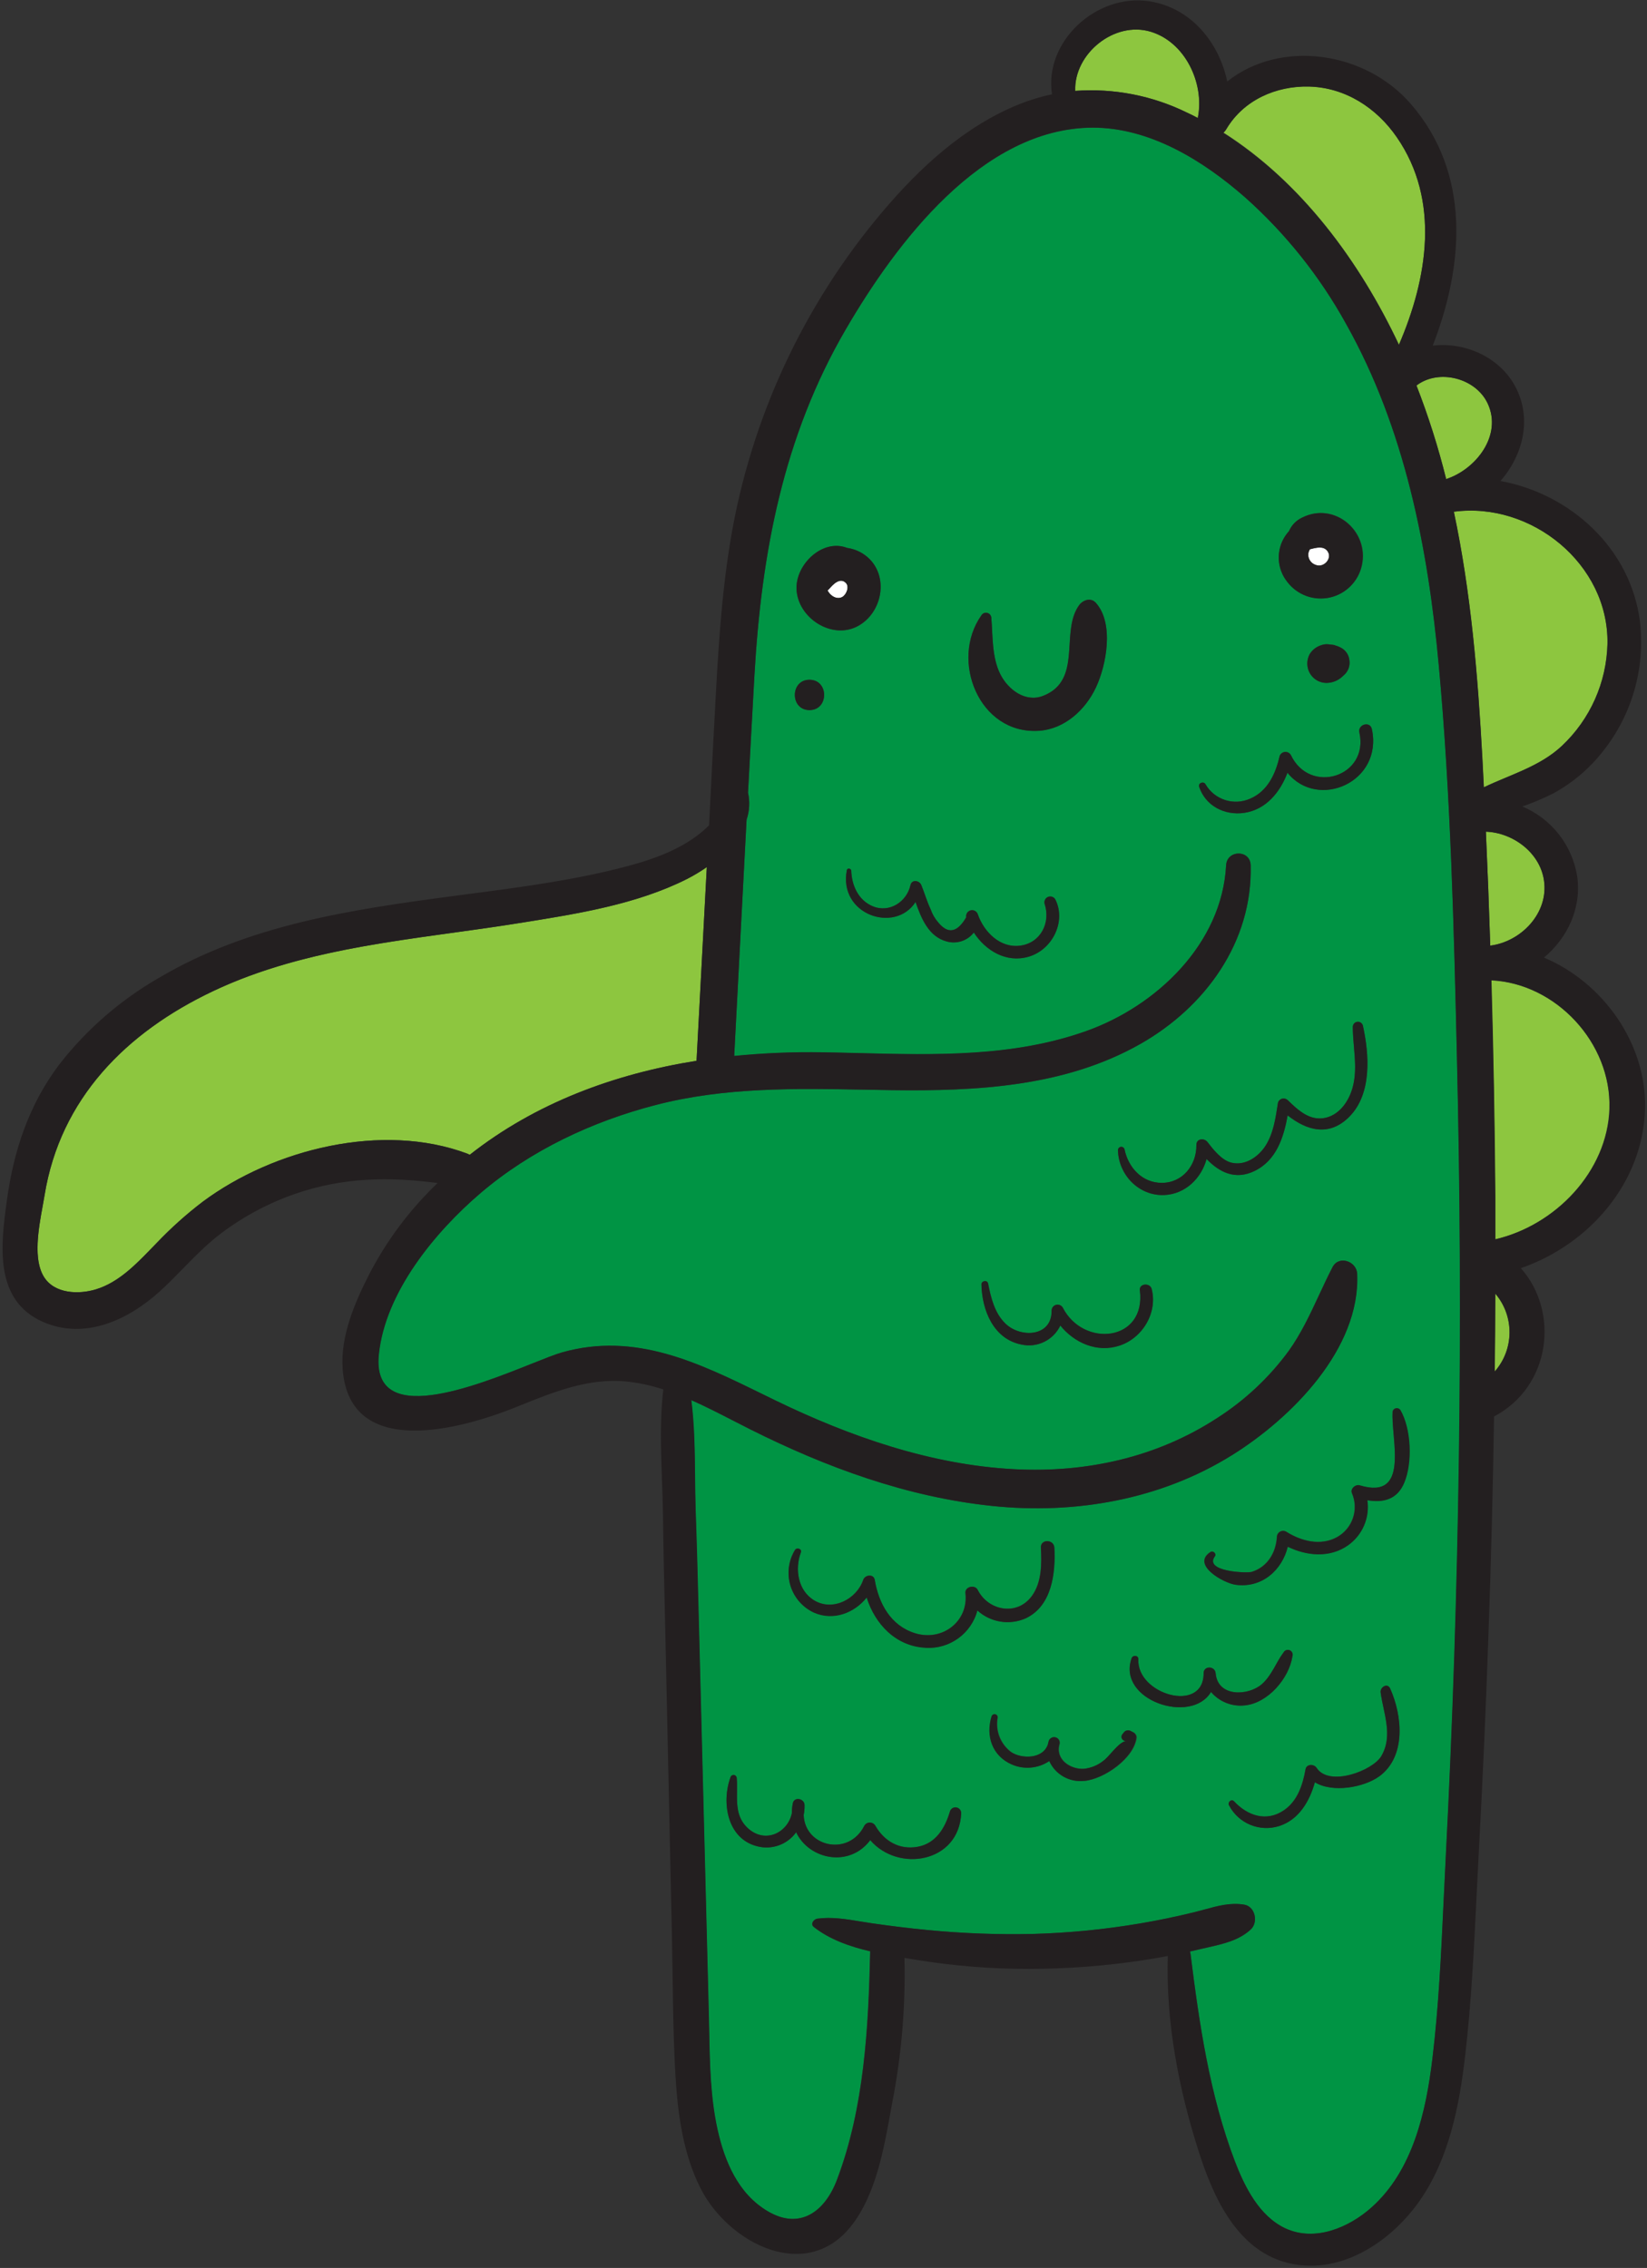 <svg width="422" height="581" viewBox="0 0 422 581" fill="none" xmlns="http://www.w3.org/2000/svg">
<rect x="0" y="0" width="422" height="581" fill="#333333" stroke="none"/>
<path d="M120.36 295.832C137.23 282.552 157.36 275.112 178.47 271.752L181.1 222.132C179.452 223.279 177.728 224.311 175.94 225.222C162.77 231.832 147.25 234.222 132.85 236.502C106.5 240.732 79.04 242.332 54.56 253.922C32.38 264.432 15.46 281.382 11.41 306.252C10.48 312.002 7.94 321.912 11.31 327.192C14.04 331.472 20.2 331.642 24.58 330.302C30.93 328.372 35.66 323.012 40.15 318.422C43.812 314.577 47.775 311.029 52 307.812C70.15 294.352 98 287.392 119.74 295.542C119.952 295.627 120.159 295.724 120.36 295.832Z" fill="#8DC63F"/>
<path fill-rule="evenodd" clip-rule="evenodd" d="M228.46 279.272C250.17 279.572 272.87 278.432 292.17 267.432C308.86 257.962 320.95 241.292 320.45 221.702C320.35 217.642 314.37 217.702 314.16 221.702C313.1 241.812 296.3 257.762 278.3 264.172C259.666 270.8 239.784 270.304 220.236 269.817C217.103 269.739 213.979 269.661 210.87 269.612C203.275 269.482 195.678 269.793 188.12 270.542C189.16 250.356 190.216 230.179 191.29 210.012C192.044 207.783 192.172 205.39 191.66 203.092C192.193 193.092 192.74 183.092 193.3 173.092C195.09 141.642 200.71 111.802 216.76 84.302C229.58 62.343 251.65 32.822 279.92 32.722C294.64 32.663 308.31 41.172 319.04 50.572C329.432 59.836 338.18 70.795 344.91 82.983C359.95 109.692 365.89 140.282 368.67 170.502C371.733 203.787 372.526 237.38 373.315 270.785L373.32 270.982C374.98 339.322 374.023 407.599 370.45 475.812C370.253 479.552 370.078 483.302 369.903 487.057C369.273 500.53 368.641 514.063 367.03 527.412C365.4 540.942 362.03 556.092 351.4 565.532C345.63 570.682 336.96 574.372 329.4 570.883C322.66 567.773 318.91 560.212 316.4 553.642C309.95 536.642 307.3 518.532 305.06 500.642C305.029 500.405 304.975 500.17 304.9 499.942C305.9 499.722 306.9 499.492 307.9 499.252C308.46 499.12 309.023 498.992 309.586 498.865C313.518 497.976 317.462 497.084 320.48 494.302C322.44 492.492 321.64 488.392 318.8 487.942C315.258 487.371 312.08 488.244 308.748 489.159L308.745 489.16C307.938 489.382 307.122 489.606 306.29 489.812C301.62 490.962 296.9 491.952 292.15 492.752C283.051 494.293 273.855 495.192 264.63 495.442C255.641 495.644 246.648 495.31 237.7 494.442C232.92 493.992 228.06 493.383 223.39 492.712C222.4 492.571 221.412 492.408 220.426 492.245L220.426 492.245L220.425 492.245L220.425 492.245L220.425 492.244L220.424 492.244L220.424 492.244L220.423 492.244L220.423 492.244L220.423 492.244L220.422 492.244L220.422 492.244L220.422 492.244L220.421 492.244C216.754 491.638 213.1 491.034 209.39 491.522C208.5 491.663 207.5 492.902 208.5 493.662C212.47 496.812 217.64 498.642 222.94 499.892C222.49 519.432 221.44 539.872 214.44 558.383C211.39 566.503 205 571.362 196.72 566.503C189.13 562.052 185.65 553.792 183.82 545.573C182.026 537.453 181.854 529.056 181.684 520.745L181.684 520.743C181.658 519.464 181.632 518.186 181.6 516.912C181.326 506.419 181.06 495.926 180.8 485.432C180.26 464.432 179.726 443.432 179.2 422.432C179.076 418.105 178.963 413.777 178.849 409.448C178.652 401.882 178.454 394.315 178.2 386.752C178.109 383.978 178.079 381.157 178.05 378.316C177.981 371.775 177.912 365.124 177.09 358.682C180.698 360.277 184.228 362.091 187.707 363.879L187.711 363.881C189.206 364.65 190.691 365.413 192.17 366.152C211.7 375.922 232.39 383.522 254.17 385.792C275.5 388.012 297.37 384.182 315.7 372.742C330.84 363.302 348.56 345.533 347.7 326.302C347.56 323.152 343.04 321.482 341.41 324.602C340.191 326.948 339.076 329.344 337.962 331.738L337.961 331.738C335.665 336.673 333.371 341.602 330.18 346.072C325.19 352.871 318.99 358.692 311.89 363.242C296.34 373.383 278.22 377.382 259.78 376.382C238.48 375.262 217.76 368.032 198.7 358.792C197.613 358.264 196.528 357.733 195.443 357.201L195.438 357.199L195.43 357.195C179.002 349.147 162.726 341.173 143.97 346.462C142.274 346.941 139.563 348.022 136.278 349.333C121.51 355.225 95.124 365.752 97.029 347.002C98.65 331.062 111.42 315.642 123.1 305.642C135.97 294.692 151.71 287.292 167.97 283.082C185.658 278.496 203.703 278.827 221.794 279.159H221.795L221.796 279.159L221.798 279.159L221.8 279.159L221.802 279.159L221.804 279.159L221.806 279.159L221.807 279.16L221.809 279.16L221.811 279.16L221.813 279.16L221.815 279.16L221.817 279.16L221.819 279.16L221.821 279.16C224.033 279.2 226.246 279.241 228.46 279.272ZM207.41 181.912C202.41 181.912 202.41 174.142 207.41 174.142C212.41 174.142 212.41 181.912 207.41 181.912ZM204.09 150.912C203.85 144.592 210.76 137.912 217.04 140.372C219.287 140.683 221.365 141.739 222.94 143.372C227.73 148.432 225.8 157.112 219.87 160.372C213.17 164.042 204.37 158.302 204.09 150.912ZM249.49 238.872C252.49 243.492 257.77 246.732 263.49 245.082C269.58 243.332 273.22 236.122 270.35 230.412C269.961 229.796 269.183 229.551 268.511 229.833C267.839 230.116 267.47 230.843 267.64 231.552C269.21 236.232 266.74 241.472 261.49 242.232C256.24 242.992 252.05 238.742 250.49 234.162C250.215 233.415 249.414 233.003 248.647 233.214C247.879 233.426 247.402 234.19 247.55 234.972C245.276 238.892 242.9 239.352 240.42 236.352C239.53 235.354 238.85 234.188 238.42 232.922C237.863 231.752 237.424 230.512 236.988 229.284L236.988 229.284L236.988 229.284C236.68 228.415 236.374 227.551 236.03 226.722C235.56 225.532 233.61 225.202 233.27 226.722C232.32 231.012 227.85 233.982 223.53 232.132C219.91 230.582 218.22 226.862 218.08 223.062C218.06 222.452 217.09 222.252 216.96 222.912C214.75 234.282 229.28 239.252 234.56 231.052C236.05 235.312 237.93 239.902 242.49 241.152C245.07 241.906 247.848 241.001 249.49 238.872ZM280.79 176.082C278.1 181.832 272.74 186.762 266.16 187.182C250.86 188.182 243.29 169.092 251.46 157.592C251.78 157.081 252.398 156.84 252.981 156.999C253.563 157.158 253.973 157.679 253.99 158.282C254.07 159.289 254.122 160.318 254.174 161.357C254.368 165.219 254.569 169.213 256.28 172.672C258.28 176.672 262.77 180.022 267.28 178.232C273.41 175.849 273.734 170.445 274.057 165.036C274.277 161.367 274.496 157.695 276.53 154.962C277.53 153.662 279.53 152.962 280.77 154.422C285.47 159.712 283.54 170.252 280.79 176.122V176.082ZM271.68 339.572C275.24 343.972 281.04 346.572 286.79 344.672L286.77 344.712C292.68 342.762 296.68 336.192 295.09 330.142C294.63 328.542 291.87 328.812 292.09 330.542C293.76 343.722 277.61 345.392 272.3 334.952C271.939 334.387 271.253 334.121 270.606 334.298C269.959 334.475 269.502 335.052 269.48 335.722C269.61 342.502 261.57 342.842 257.69 339.142C254.88 336.462 253.92 332.502 253.2 328.842C253.01 327.872 251.5 328.072 251.5 329.072C251.64 335.642 254.56 343.032 261.76 344.462C265.801 345.338 269.913 343.311 271.68 339.572ZM222.99 471.372C217.63 478.492 207.31 476.372 203.99 469.372C201.725 472.53 197.743 473.955 193.99 472.952C186.32 471.003 184.81 461.763 187.18 455.253C187.3 454.88 187.669 454.647 188.057 454.698C188.445 454.75 188.741 455.071 188.76 455.462C188.861 456.613 188.847 457.783 188.834 458.945C188.796 462.258 188.759 465.512 191.38 468.103C195.77 472.443 201.74 469.702 202.89 464.543C202.887 463.673 202.971 462.805 203.14 461.952C203.48 460.193 206.08 460.723 206.14 462.362C206.167 463.231 206.094 464.101 205.92 464.952C206.22 473.152 217.5 475.732 221.47 467.682C221.764 467.189 222.295 466.887 222.87 466.887C223.444 466.887 223.975 467.189 224.27 467.682C226.56 471.682 230.52 473.913 235.1 473.103C239.68 472.293 242.1 468.372 243.38 464.103C243.585 463.406 244.267 462.963 244.987 463.061C245.707 463.158 246.247 463.766 246.26 464.492C245.75 477.202 230.15 479.793 222.97 471.413L222.99 471.372ZM222.08 409.192C224.21 416.062 229.54 421.682 237.21 422.062L237.19 422.102C243.305 422.447 248.821 418.45 250.4 412.532C253.771 415.606 258.643 416.391 262.81 414.532C269.5 411.352 270.46 402.962 270.12 396.452C270 394.242 266.55 394.232 266.68 396.452C266.91 400.542 266.92 405.332 264.39 408.812C260.6 414.042 253.21 412.662 250.48 407.262C249.75 405.832 247.16 406.442 247.35 408.102C248.18 415.382 241.41 420.532 234.46 418.382C228.21 416.462 225.1 410.772 224.1 404.702C223.83 403.102 221.6 403.402 221.16 404.702C219.5 409.612 213.43 412.822 208.64 409.992C204.4 407.482 203.57 401.942 205.17 397.662C205.5 396.772 204.15 396.292 203.68 397.042C202.013 399.778 201.597 403.096 202.537 406.159C203.478 409.221 205.684 411.734 208.6 413.062C213.58 415.192 218.94 413.132 222.08 409.192ZM277.92 456.192C274.134 456.652 270.488 454.599 268.92 451.122C266.088 453.037 262.475 453.372 259.34 452.012C254.27 449.822 252.59 444.672 254.15 439.642C254.288 439.26 254.697 439.048 255.089 439.155C255.481 439.262 255.725 439.653 255.65 440.052C255.055 443.4 256.397 446.796 259.12 448.832C261.76 450.612 267.28 450.712 268.58 446.832C268.64 446.542 268.7 446.252 268.79 445.962C269.039 445.254 269.795 444.86 270.519 445.06C271.243 445.26 271.689 445.986 271.54 446.722C270.32 450.772 274.38 453.312 277.75 453.122C279.555 452.935 281.27 452.241 282.7 451.122C283.296 450.71 283.985 449.938 284.722 449.113C285.955 447.732 287.319 446.204 288.599 445.968C288.183 446.013 287.775 445.809 287.564 445.44C287.337 445.042 287.391 444.542 287.7 444.202L288.15 443.642C288.579 443.222 289.236 443.136 289.76 443.432L290.53 443.832C290.992 444.102 291.274 444.598 291.27 445.132C290.61 450.442 282.94 455.762 277.9 456.232L277.92 456.192ZM289.96 424.812C286.15 435.592 305.31 441.922 310.31 433.432L310.29 433.472C312.438 435.991 315.702 437.27 318.99 436.882C324.89 436.312 330.31 429.952 331.16 424.312C331.37 423.703 331.079 423.034 330.489 422.773C329.9 422.512 329.209 422.747 328.9 423.312C328.142 424.325 327.528 425.418 326.916 426.509C325.918 428.286 324.924 430.056 323.32 431.462C319.88 434.492 312.04 434.852 311.49 428.672C311.32 426.732 308.41 426.672 308.41 428.672C308.45 439.042 291.2 434.112 291.68 425.042C291.73 424.012 290.27 423.932 289.96 424.812ZM353.31 455.082C349.48 457.842 341.46 459.362 336.89 456.552C335.55 461.382 332.8 466.112 327.82 467.742C322.796 469.379 317.325 467.141 314.89 462.452C314.48 461.632 315.53 460.722 316.2 461.452C319.65 465.152 324.5 466.802 328.98 463.722C332.46 461.322 333.79 457.192 334.5 453.222C334.75 451.842 336.67 451.832 337.32 452.852C340.53 457.852 351.74 453.582 353.92 449.852C356.254 445.852 355.362 441.65 354.475 437.473C354.196 436.158 353.917 434.845 353.74 433.542C353.56 432.202 355.48 431.022 356.16 432.542C359.35 439.572 360.36 450.052 353.33 455.122L353.31 455.082ZM357.569 360.76C357.114 360.885 356.79 361.29 356.77 361.763L356.79 361.802C356.709 363.339 356.879 365.284 357.061 367.345C357.707 374.702 358.484 383.541 348.4 380.573C347.33 380.223 345.91 381.393 346.4 382.573C348.166 386.754 346.486 391.594 342.51 393.783C338.27 396.092 333.34 394.753 329.51 392.363C329.021 392.087 328.424 392.09 327.938 392.369C327.452 392.648 327.148 393.162 327.14 393.723C326.89 397.733 324.75 401.402 320.69 402.663C319.52 403.053 308.31 402.663 311.23 398.663C311.71 398.003 310.78 397.143 310.13 397.562C305.06 400.853 313.54 405.543 316.54 405.953C323.23 406.872 328.44 402.203 329.9 396.203C334.78 398.592 340.68 399.133 345.34 395.842C349.035 393.233 350.948 388.768 350.29 384.293C354.23 384.962 357.88 384.223 359.72 379.863C361.91 374.712 361.54 366.013 358.77 361.212C358.51 360.817 358.025 360.635 357.569 360.76ZM329.33 137.272C329.613 136.85 329.928 136.449 330.27 136.072C330.929 134.521 332.146 133.272 333.68 132.572C341.96 128.422 350.89 136.072 348.96 144.822C348.068 148.919 344.879 152.124 340.787 153.037C336.696 153.949 332.447 152.402 329.9 149.072C327.158 145.684 326.928 140.91 329.33 137.272ZM340.45 165.052H340.44C339.794 164.969 339.139 165.045 338.53 165.272C337.308 165.645 336.263 166.448 335.59 167.533C335.062 168.489 334.858 169.591 335.01 170.673C335.337 173.092 337.389 174.905 339.83 174.932C341.306 174.932 342.73 174.387 343.83 173.402C344.08 173.193 344.33 172.962 344.56 172.732C345.498 171.79 345.936 170.458 345.74 169.143C345.616 167.838 344.871 166.673 343.74 166.012C343.226 165.721 342.678 165.492 342.11 165.333L341.87 165.232C341.83 165.225 341.791 165.218 341.752 165.211L341.746 165.21C341.508 165.166 341.27 165.122 341.04 165.122L340.45 165.052ZM318.79 208.232C313.73 208.962 308.89 206.442 307.25 201.572C306.92 200.572 308.37 200.042 308.86 200.892C311.179 204.885 316.143 206.475 320.35 204.572C324.79 202.672 326.88 198.182 327.85 193.742C328.03 193.142 328.547 192.703 329.17 192.623C329.792 192.544 330.403 192.837 330.73 193.372C335.63 203.752 350.83 198.932 348.31 187.622C347.85 185.542 351.05 184.622 351.5 186.742C354.42 200.332 337.68 207.592 329.88 197.942C327.99 202.952 324.38 207.412 318.8 208.232H318.79ZM315.44 297.842C312.95 297.202 310.82 294.452 309.37 292.572C308.51 291.452 306.5 291.672 306.54 293.342C306.66 298.482 303.05 303.032 297.66 303.032C292.67 303.042 289.11 299.142 288.11 294.422C287.997 294.011 287.597 293.746 287.174 293.804C286.751 293.862 286.436 294.225 286.44 294.652C286.58 300.962 291.8 306.452 298.35 306.142C303.73 305.922 307.82 301.812 309.14 296.922C312.46 300.312 316.46 302.402 321.46 299.972C327.03 297.252 328.91 291.422 329.91 285.742C334.78 289.602 340.53 291.312 345.71 286.092C351.55 280.202 350.83 270.152 349.18 262.712C349.001 262.085 348.389 261.685 347.743 261.773C347.097 261.861 346.614 262.411 346.61 263.062C346.61 264.76 346.756 266.476 346.902 268.194C347.196 271.636 347.49 275.087 346.61 278.422C345.75 281.812 343.43 285.442 339.75 286.332C335.639 287.338 332.618 284.43 329.957 281.868L329.92 281.832C329.541 281.469 329.001 281.329 328.494 281.464C327.986 281.599 327.587 281.989 327.44 282.492C327.404 282.721 327.368 282.95 327.332 283.18C326.769 286.798 326.168 290.659 324.1 293.742C322.25 296.482 318.9 298.732 315.44 297.842Z" fill="#009444"/>
<path d="M337.22 144.772C339.22 145.522 341.52 142.992 340.09 141.142C339.09 139.842 337.33 140.272 335.61 140.732C335.433 141.044 335.305 141.382 335.23 141.732C335.039 143.101 335.889 144.4 337.22 144.772Z" fill="white"/>
<path d="M304.128 28.852C305.078 29.302 306.008 29.772 306.938 30.252C306.938 30.172 306.938 30.092 306.938 30.002C308.588 21.312 303.698 10.822 294.848 8.132C285.548 5.302 275.148 13.712 275.468 23.282C285.347 22.561 295.239 24.483 304.128 28.852Z" fill="#8DC63F"/>
<path d="M212.569 150.732C212.41 150.917 212.232 151.084 212.039 151.232C212.699 152.652 214.479 153.742 215.879 152.892C216.879 152.292 217.689 150.312 216.739 149.342C215.249 147.812 213.439 149.732 212.569 150.732Z" fill="white"/>
<path d="M381.839 242.242C389.739 241.242 396.839 233.922 395.609 225.552C394.609 218.432 387.659 213.312 380.719 213.042C381.159 222.776 381.532 232.509 381.839 242.242Z" fill="#8DC63F"/>
<path d="M383.068 306.502C383.068 310.162 383.068 313.829 383.068 317.502C398.448 313.942 411.828 300.172 412.358 284.022C412.918 267.202 398.678 251.922 382.068 251.152C382.615 269.592 382.948 288.042 383.068 306.502Z" fill="#8DC63F"/>
<path d="M358.439 88.302C365.779 71.302 369.059 51.302 357.909 35.142C352.719 27.622 344.689 22.422 335.429 22.142C326.949 21.932 318.639 25.592 314.229 33.022C314.024 33.372 313.768 33.689 313.469 33.962C333.459 46.662 348.419 67.032 358.439 88.302Z" fill="#8DC63F"/>
<path d="M382.959 351.382C387.986 345.683 388.045 337.151 383.099 331.382C383.079 338.036 383.032 344.702 382.959 351.382Z" fill="#8DC63F"/>
<path d="M370.54 122.732C378.21 120.232 384.99 111.512 381.18 103.362C378.09 96.772 368.59 94.432 362.93 98.782C365.978 106.594 368.52 114.594 370.54 122.732Z" fill="#8DC63F"/>
<path d="M372.488 131.082C376.888 151.792 378.648 173.132 379.798 194.212C379.928 196.702 380.048 199.212 380.178 201.682C387.008 198.402 394.498 196.392 400.178 191.072C407.425 184.261 411.633 174.825 411.858 164.882C412.198 144.462 392.308 128.442 372.488 131.082Z" fill="#8DC63F"/>
<path fill-rule="evenodd" clip-rule="evenodd" d="M161.059 221.812C168.949 219.692 176.329 216.752 181.679 211.442L182.679 191.572C182.832 188.856 182.975 186.137 183.118 183.417V183.417V183.416V183.416V183.416V183.416V183.416V183.416V183.416C183.911 168.346 184.707 153.227 187.189 138.302C192.366 107.25 205.841 78.174 226.189 54.152C235.749 42.852 247.149 32.372 261.039 26.742C263.794 25.629 266.642 24.763 269.549 24.152C267.469 10.662 280.889 -1.688 294.389 0.312C305.159 1.942 312.339 10.872 314.449 20.872C328.079 10.032 349.759 13.072 361.499 26.642C376.939 44.472 375.099 67.992 367.099 88.552C375.299 87.542 384.299 91.472 388.299 99.112C392.629 107.332 390.189 116.652 384.459 123.222C402.309 126.492 417.859 140.432 420.209 159.332C421.57 171.22 418.14 183.159 410.679 192.512C407.221 196.916 402.904 200.57 397.989 203.252C395.418 204.54 392.766 205.659 390.049 206.602C397.555 209.744 402.888 216.561 404.129 224.602C405.239 232.702 401.599 240.312 395.599 245.312C410.669 251.642 421.909 267.262 421.499 283.982C421.019 303.082 407.069 318.872 389.679 324.872C399.629 336.092 397.359 355.212 382.809 362.872C382.529 381.366 382.056 399.852 381.389 418.332C380.742 437.146 379.909 455.946 378.889 474.732C378.694 478.356 378.516 481.988 378.337 485.623C377.664 499.311 376.989 513.05 375.409 526.632C373.919 539.432 371.309 552.852 363.859 563.632C356.589 574.102 343.859 582.762 330.589 579.852C317.109 576.892 310.879 562.922 307.109 551.082C301.969 534.962 298.709 518.012 299.219 501.082C297.079 501.482 294.929 501.862 292.769 502.182C283.141 503.645 273.417 504.38 263.679 504.382C253.985 504.405 244.306 503.629 234.739 502.062L231.739 501.572C232.047 514.05 230.99 526.524 228.589 538.772C228.534 539.075 228.479 539.379 228.423 539.685C228.354 540.068 228.285 540.454 228.215 540.842C226.458 550.6 224.42 561.919 218.419 569.832C206.829 585.142 186.759 574.742 179.569 560.742C175.099 551.972 173.689 541.882 173.099 532.172C172.581 523.748 172.462 515.288 172.342 506.836L172.342 506.83L172.342 506.825L172.342 506.82L172.342 506.815L172.342 506.81L172.342 506.805L172.342 506.8C172.295 503.515 172.249 500.232 172.179 496.952C171.652 472.812 171.129 448.672 170.609 424.532C170.549 421.816 170.487 419.1 170.425 416.384C170.208 406.859 169.991 397.334 169.859 387.802C169.821 384.942 169.717 382.036 169.612 379.11V379.11C169.335 371.385 169.053 363.514 169.959 355.942C166.846 354.915 163.63 354.227 160.369 353.892C150.77 352.982 141.827 356.594 133.096 360.12L133.092 360.122C132.811 360.236 132.53 360.349 132.249 360.462C118.379 366.052 89.539 374.162 87.799 350.732C87.179 342.292 90.899 333.662 94.679 326.292C98.609 318.733 103.611 311.781 109.529 305.652C110.379 304.762 111.249 303.912 112.119 303.062C99.639 301.432 87.809 301.592 75.469 305.892C68.745 308.241 62.424 311.614 56.729 315.892C53.137 318.591 50.025 321.772 46.91 324.955L46.91 324.956C44.935 326.975 42.959 328.995 40.859 330.892C32.829 338.132 21.809 343.312 11.089 338.672C-1.591 333.172 0.199 318.952 1.739 307.672C3.479 294.822 7.389 282.972 15.279 272.572C22.296 263.596 30.99 256.07 40.879 250.412C63.869 236.852 90.139 232.992 116.139 229.542C117.383 229.378 118.627 229.215 119.872 229.052L119.884 229.051L119.899 229.049C133.724 227.238 147.572 225.425 161.059 221.812ZM40.149 318.422C43.812 314.577 47.774 311.029 51.999 307.812C70.149 294.352 97.969 287.392 119.739 295.542C119.951 295.627 120.158 295.724 120.359 295.832C137.229 282.552 157.389 275.112 178.469 271.752L181.099 222.132C179.452 223.279 177.728 224.311 175.939 225.222C163.182 231.625 148.22 234.031 134.206 236.284L132.849 236.502C127.29 237.395 121.681 238.17 116.061 238.947L116.06 238.947L116.059 238.947L116.057 238.948L116.056 238.948L116.055 238.948L116.053 238.948L116.053 238.948L116.052 238.948C95.038 241.853 73.871 244.779 54.559 253.922C32.409 264.432 15.409 281.382 11.409 306.252C11.276 307.078 11.109 307.99 10.931 308.961C9.871 314.753 8.423 322.671 11.309 327.192C14.039 331.472 20.199 331.642 24.579 330.302C30.34 328.551 34.767 323.978 38.892 319.717C39.314 319.281 39.732 318.848 40.149 318.422ZM382.999 351.382L383 351.336C387.998 345.647 388.061 337.146 383.139 331.382C383.119 338.034 383.073 344.685 383 351.336L382.959 351.382H382.999ZM383.149 317.482C398.529 313.922 411.909 300.152 412.439 284.002H412.399C412.959 267.182 398.679 251.902 382.149 251.112C382.676 269.566 383.009 288.022 383.149 306.482V317.482ZM395.609 225.572C396.819 233.942 389.739 241.252 381.839 242.262C381.532 232.536 381.159 222.802 380.719 213.062C387.679 213.312 394.569 218.432 395.609 225.572ZM400.209 191.092C407.455 184.281 411.663 174.845 411.889 164.902V164.882C412.199 144.462 392.309 128.442 372.519 131.102C376.919 151.812 378.679 173.152 379.829 194.232C379.896 195.508 379.961 196.795 380.025 198.084L380.027 198.123L380.028 198.135C380.087 199.324 380.147 200.516 380.209 201.702C382.097 200.792 384.038 199.979 385.98 199.166L385.98 199.166C391.031 197.051 396.085 194.935 400.209 191.092ZM381.179 103.362C384.989 111.512 378.179 120.232 370.539 122.732C368.521 114.577 365.979 106.56 362.929 98.732C368.589 94.432 378.089 96.772 381.179 103.362ZM335.429 22.192C326.949 21.982 318.639 25.642 314.229 33.072C314.02 33.442 313.753 33.776 313.439 34.062C333.439 46.712 348.439 67.082 358.439 88.352C365.779 71.302 369.059 51.372 357.909 35.192C352.719 27.622 344.689 22.422 335.429 22.192ZM294.869 8.132C303.719 10.822 308.609 21.312 306.959 30.002V30.252C306.742 30.14 306.524 30.026 306.307 29.911L306.304 29.91C305.592 29.535 304.876 29.159 304.149 28.852C295.266 24.487 285.381 22.564 275.509 23.282C275.169 13.712 285.569 5.302 294.869 8.132ZM314.159 221.662C314.369 217.662 320.349 217.602 320.449 221.662C320.949 241.292 308.859 257.962 292.219 267.422C272.919 278.382 250.179 279.562 228.509 279.262C226.287 279.231 224.065 279.19 221.844 279.149C203.753 278.817 185.708 278.486 168.019 283.072C151.759 287.282 135.989 294.682 123.149 305.632C111.469 315.602 98.699 331.052 97.079 346.992C95.173 365.742 121.559 355.215 136.328 349.323C139.613 348.012 142.323 346.931 144.019 346.452C162.763 341.147 178.984 349.098 195.372 357.131C196.496 357.683 197.622 358.235 198.749 358.782C217.829 368.022 238.529 375.252 259.829 376.372C278.269 377.342 296.389 373.392 311.939 363.232C319.039 358.682 325.24 352.861 330.229 346.062C333.421 341.592 335.715 336.663 338.011 331.728C339.126 329.334 340.241 326.938 341.459 324.592C343.089 321.472 347.609 323.142 347.749 326.292C348.629 345.522 330.909 363.272 315.749 372.732C297.419 384.172 275.549 388.002 254.219 385.782C232.389 383.512 211.699 375.912 192.219 366.142C190.814 365.437 189.401 364.711 187.981 363.98C184.429 362.154 180.825 360.301 177.139 358.672C177.962 365.114 178.031 371.765 178.099 378.306C178.129 381.147 178.158 383.968 178.249 386.742C178.581 395.922 178.812 405.107 179.042 414.29C179.11 417.001 179.178 419.712 179.249 422.422C179.776 443.436 180.309 464.436 180.849 485.422L181.649 516.902C181.676 518.051 181.698 519.203 181.72 520.357C181.883 528.791 182.048 537.32 183.869 545.562C185.699 553.782 189.179 562.042 196.769 566.492C205.049 571.372 211.439 566.462 214.489 558.372C221.479 539.882 222.539 519.422 222.989 499.882C217.689 498.652 212.549 496.802 208.549 493.652C207.589 492.892 208.509 491.632 209.439 491.512C213.136 491.026 216.721 491.617 220.394 492.223C221.401 492.389 222.415 492.556 223.439 492.702C228.199 493.382 232.969 493.982 237.749 494.432C246.698 495.3 255.691 495.634 264.679 495.432C273.881 495.175 283.053 494.273 292.129 492.732C296.879 491.932 301.599 490.942 306.269 489.792C307.103 489.586 307.92 489.361 308.728 489.139C312.059 488.224 315.238 487.351 318.779 487.922C321.619 488.372 322.459 492.472 320.459 494.282C317.441 497.064 313.498 497.956 309.566 498.845C309.002 498.972 308.439 499.1 307.879 499.232C306.879 499.472 305.879 499.702 304.879 499.922C304.955 500.15 305.008 500.384 305.039 500.622C307.279 518.522 309.929 536.672 316.379 553.622C318.899 560.192 322.649 567.752 329.379 570.862C336.909 574.352 345.579 570.662 351.379 565.512C362.009 556.072 365.379 540.922 367.009 527.392C368.62 514.043 369.253 500.51 369.882 487.037C370.058 483.283 370.233 479.532 370.429 475.792C373.956 407.532 374.912 339.256 373.299 270.962L373.295 270.785C372.506 237.364 371.714 203.774 368.649 170.482C365.889 140.262 359.889 109.672 344.889 82.962C338.163 70.783 329.423 59.832 319.039 50.572C308.309 41.172 294.679 32.662 279.919 32.682C251.649 32.782 229.579 62.262 216.759 84.262C200.709 111.762 195.089 141.602 193.299 173.052C192.732 183.052 192.186 193.052 191.659 203.052C192.172 205.349 192.044 207.743 191.289 209.972C190.236 230.146 189.179 250.322 188.119 270.502C195.678 269.753 203.274 269.442 210.869 269.572C213.978 269.621 217.103 269.699 220.236 269.777C239.784 270.264 259.666 270.76 278.299 264.132C296.339 257.722 313.099 241.772 314.159 221.662Z" fill="#231F20"/>
<path fill-rule="evenodd" clip-rule="evenodd" d="M217.04 140.352C219.287 140.663 221.365 141.719 222.94 143.352C227.73 148.412 225.8 157.092 219.87 160.332C213.17 164.022 204.37 158.282 204.09 150.892C203.85 144.572 210.76 137.932 217.04 140.352ZM212.04 151.232C212.7 152.652 214.48 153.742 215.88 152.892C216.87 152.292 217.68 150.312 216.74 149.342C215.25 147.812 213.44 149.732 212.57 150.732C212.411 150.917 212.233 151.084 212.04 151.232Z" fill="#231F20"/>
<path fill-rule="evenodd" clip-rule="evenodd" d="M333.629 132.612C341.909 128.462 350.839 136.112 348.909 144.862C348.018 148.959 344.829 152.164 340.737 153.077C336.645 153.989 332.396 152.442 329.849 149.112C327.104 145.705 326.893 140.908 329.329 137.272C329.613 136.85 329.927 136.449 330.269 136.072C330.925 134.545 332.121 133.313 333.629 132.612ZM335.609 140.702C335.432 141.014 335.304 141.352 335.229 141.702C335.038 143.071 335.888 144.37 337.219 144.742C339.229 145.492 341.519 142.962 340.089 141.112C339.079 139.812 337.329 140.242 335.609 140.702Z" fill="#231F20"/>
<path d="M338.539 165.292C337.318 165.665 336.273 166.468 335.599 167.552C335.072 168.509 334.868 169.61 335.019 170.692C335.347 173.111 337.398 174.925 339.839 174.952C341.316 174.952 342.74 174.407 343.839 173.422C344.089 173.212 344.339 172.982 344.569 172.752C345.508 171.809 345.945 170.478 345.749 169.162C345.625 167.858 344.881 166.693 343.749 166.032C343.236 165.74 342.688 165.512 342.119 165.352L341.879 165.252C341.599 165.202 341.319 165.182 341.049 165.142L340.459 165.072H340.339H340.449C339.804 164.989 339.149 165.065 338.539 165.292Z" fill="#231F20"/>
<path d="M207.408 174.142C202.408 174.142 202.408 181.912 207.408 181.912C212.408 181.912 212.418 174.142 207.408 174.142Z" fill="#231F20"/>
<path d="M276.549 155.002C271.549 161.762 277.549 174.232 267.299 178.272C262.769 180.062 258.299 176.712 256.299 172.712C254.129 168.332 254.389 163.072 254.009 158.322C253.992 157.719 253.583 157.198 253 157.039C252.418 156.88 251.8 157.121 251.479 157.632C243.309 169.132 250.879 188.202 266.179 187.222C272.759 186.802 278.119 181.872 280.809 176.122C283.499 170.372 285.489 159.712 280.809 154.462C279.519 153.042 277.519 153.702 276.549 155.002Z" fill="#231F20"/>
<path d="M267.678 231.572C269.248 236.282 266.738 241.492 261.528 242.252C256.318 243.012 252.108 238.762 250.528 234.182C250.254 233.435 249.453 233.023 248.686 233.234C247.918 233.446 247.441 234.21 247.588 234.992C245.315 238.912 242.938 239.372 240.458 236.372C239.569 235.374 238.889 234.208 238.458 232.942C237.508 230.942 236.898 228.792 236.068 226.742C235.598 225.552 233.648 225.222 233.308 226.742C232.358 231.032 227.888 234.002 223.568 232.152C219.948 230.602 218.258 226.882 218.118 223.082C218.118 222.472 217.118 222.272 216.998 222.932C214.788 234.302 229.318 239.272 234.598 231.072C236.088 235.332 237.968 239.922 242.528 241.172C245.109 241.925 247.887 241.021 249.528 238.892C252.528 243.512 257.798 246.752 263.528 245.102C269.618 243.352 273.258 236.102 270.418 230.432C270.059 229.751 269.239 229.456 268.528 229.752C267.817 230.048 267.448 230.837 267.678 231.572Z" fill="#231F20"/>
<path d="M297.679 303.022C292.679 303.022 289.089 299.132 288.129 294.412C288.017 294.001 287.616 293.736 287.193 293.794C286.77 293.852 286.456 294.215 286.459 294.642C286.599 300.952 291.819 306.442 298.369 306.132C303.749 305.882 307.839 301.802 309.159 296.912C312.449 300.302 316.489 302.392 321.479 299.962C327.049 297.242 328.899 291.412 329.929 285.732C334.799 289.592 340.549 291.302 345.729 286.082C351.569 280.192 350.849 270.142 349.199 262.702C349.021 262.075 348.408 261.675 347.762 261.763C347.116 261.851 346.633 262.4 346.629 263.052C346.629 268.152 347.969 273.362 346.629 278.412C345.749 281.802 343.449 285.412 339.769 286.322C335.639 287.322 332.609 284.392 329.939 281.822C329.561 281.459 329.02 281.319 328.513 281.454C328.006 281.589 327.606 281.979 327.459 282.482C326.859 286.292 326.319 290.482 324.119 293.732C322.269 296.472 318.919 298.732 315.459 297.832C312.969 297.192 310.839 294.442 309.389 292.562C308.529 291.452 306.519 291.672 306.539 293.332C306.589 298.472 303.029 303.012 297.679 303.022Z" fill="#231F20"/>
<path d="M292.049 330.512C293.719 343.692 277.569 345.362 272.259 334.922C271.899 334.356 271.212 334.091 270.565 334.268C269.918 334.444 269.462 335.022 269.439 335.692C269.569 342.472 261.529 342.812 257.649 339.112C254.839 336.432 253.879 332.472 253.159 328.812C252.969 327.812 251.439 328.072 251.459 329.042C251.599 335.612 254.519 343.042 261.719 344.432C265.766 345.333 269.899 343.317 271.679 339.572C275.279 344.002 281.079 346.632 286.809 344.742C292.809 342.792 296.679 336.222 295.049 330.142C294.589 328.572 291.829 328.782 292.049 330.512Z" fill="#231F20"/>
<path d="M262.849 414.572C269.539 411.392 270.499 403.002 270.159 396.492C270.039 394.282 266.589 394.272 266.719 396.492C266.949 400.582 266.959 405.372 264.429 408.852C260.639 414.082 253.249 412.702 250.519 407.302C249.789 405.872 247.199 406.482 247.389 408.142C248.219 415.382 241.449 420.572 234.499 418.422C228.249 416.502 225.169 410.812 224.139 404.742C223.869 403.142 221.639 403.442 221.199 404.742C219.539 409.652 213.469 412.862 208.679 410.032C204.439 407.522 203.609 401.982 205.209 397.702C205.539 396.812 204.209 396.332 203.719 397.082C202.034 399.813 201.601 403.136 202.531 406.207C203.46 409.279 205.663 411.804 208.579 413.142C213.579 415.312 218.919 413.212 222.059 409.272C224.229 416.092 229.519 421.762 237.189 422.142C243.319 422.506 248.858 418.506 250.439 412.572C253.811 415.646 258.682 416.431 262.849 414.572Z" fill="#231F20"/>
<path d="M348.419 380.502C347.329 380.172 345.909 381.342 346.419 382.502C348.26 386.701 346.595 391.611 342.579 393.822C338.319 396.132 333.389 394.822 329.579 392.402C329.09 392.127 328.493 392.13 328.007 392.409C327.521 392.688 327.218 393.202 327.209 393.762C326.959 397.762 324.819 401.442 320.759 402.702C319.589 403.072 308.379 402.642 311.299 398.702C311.779 398.042 310.849 397.182 310.199 397.602C305.129 400.892 313.609 405.602 316.609 405.992C323.299 406.912 328.509 402.282 329.969 396.242C334.849 398.632 340.749 399.172 345.409 395.882C349.104 393.273 351.017 388.808 350.359 384.332C354.299 385.002 357.949 384.262 359.789 379.902C361.979 374.752 361.609 366.052 358.839 361.252C358.579 360.857 358.094 360.674 357.639 360.8C357.183 360.925 356.86 361.33 356.839 361.802C356.419 368.822 361.309 384.372 348.419 380.502Z" fill="#231F20"/>
<path d="M318.969 436.872C324.869 436.282 330.289 429.942 331.139 424.302C331.35 423.693 331.059 423.024 330.469 422.763C329.879 422.502 329.188 422.737 328.879 423.302C326.879 425.962 325.879 429.182 323.299 431.452C319.859 434.452 312.019 434.842 311.469 428.662C311.299 426.722 308.379 426.662 308.389 428.662C308.389 439.062 291.179 434.102 291.659 425.032C291.659 424.032 290.249 423.922 289.939 424.802C286.129 435.582 305.289 441.912 310.289 433.422C312.425 435.949 315.681 437.243 318.969 436.872Z" fill="#231F20"/>
<path d="M290.439 443.852L289.669 443.452C289.146 443.156 288.489 443.241 288.059 443.662L287.609 444.222C287.301 444.562 287.247 445.062 287.474 445.46C287.702 445.859 288.16 446.065 288.609 445.972C286.559 446.242 284.249 450.022 282.609 451.142C281.18 452.261 279.465 452.954 277.659 453.142C274.289 453.332 270.229 450.792 271.449 446.742C271.599 446.006 271.153 445.28 270.429 445.08C269.705 444.88 268.949 445.274 268.699 445.982C268.609 446.272 268.549 446.562 268.489 446.852C267.189 450.712 261.669 450.612 259.029 448.852C256.307 446.816 254.965 443.419 255.559 440.072C255.635 439.673 255.391 439.282 254.999 439.175C254.606 439.068 254.197 439.28 254.059 439.662C252.499 444.662 254.179 449.842 259.249 452.032C262.385 453.392 265.998 453.057 268.829 451.142C270.398 454.619 274.043 456.672 277.829 456.212C282.829 455.742 290.539 450.422 291.109 445.132C291.122 444.619 290.868 444.135 290.439 443.852Z" fill="#231F20"/>
<path d="M243.379 464.122C242.129 468.362 239.809 472.262 235.099 473.122C230.389 473.982 226.559 471.662 224.269 467.702C223.975 467.209 223.443 466.907 222.869 466.907C222.294 466.907 221.763 467.209 221.469 467.702C217.469 475.702 206.219 473.172 205.919 464.972C206.093 464.121 206.167 463.251 206.139 462.382C206.079 460.742 203.479 460.212 203.139 461.972C202.97 462.825 202.886 463.693 202.889 464.562C201.739 469.722 195.769 472.462 191.379 468.122C187.839 464.622 189.149 459.912 188.759 455.482C188.74 455.091 188.444 454.77 188.056 454.718C187.668 454.666 187.299 454.9 187.179 455.272C184.809 461.782 186.319 471.022 193.989 472.972C197.742 473.975 201.724 472.549 203.989 469.392C207.319 476.392 217.639 478.562 222.989 471.392C230.169 479.772 245.769 477.182 246.279 464.492C246.294 463.741 245.741 463.099 244.995 463.003C244.249 462.908 243.552 463.391 243.379 464.122Z" fill="#231F20"/>
<path d="M353.759 433.572C354.499 439.012 357.009 444.622 353.939 449.882C351.759 453.612 340.549 457.882 337.339 452.882C336.689 451.882 334.769 451.882 334.519 453.252C333.809 457.252 332.519 461.352 328.999 463.752C324.519 466.832 319.669 465.182 316.219 461.482C315.549 460.762 314.499 461.672 314.909 462.482C317.344 467.171 322.815 469.409 327.839 467.772C332.839 466.142 335.569 461.412 336.909 456.582C341.479 459.392 349.499 457.872 353.329 455.112C360.329 450.042 359.329 439.512 356.179 432.532C355.499 431.052 353.579 432.232 353.759 433.572Z" fill="#231F20"/>
<path d="M329.879 197.972C337.679 207.622 354.419 200.362 351.499 186.772C351.049 184.702 347.849 185.572 348.309 187.652C350.829 198.962 335.629 203.782 330.729 193.402C330.403 192.867 329.792 192.573 329.169 192.653C328.547 192.733 328.03 193.172 327.849 193.772C326.849 198.212 324.789 202.702 320.349 204.602C316.137 206.493 311.178 204.891 308.869 200.892C308.379 200.042 306.929 200.602 307.259 201.572C308.899 206.442 313.739 208.962 318.799 208.232C324.379 207.412 327.989 202.952 329.879 197.972Z" fill="#231F20"/>
</svg>
